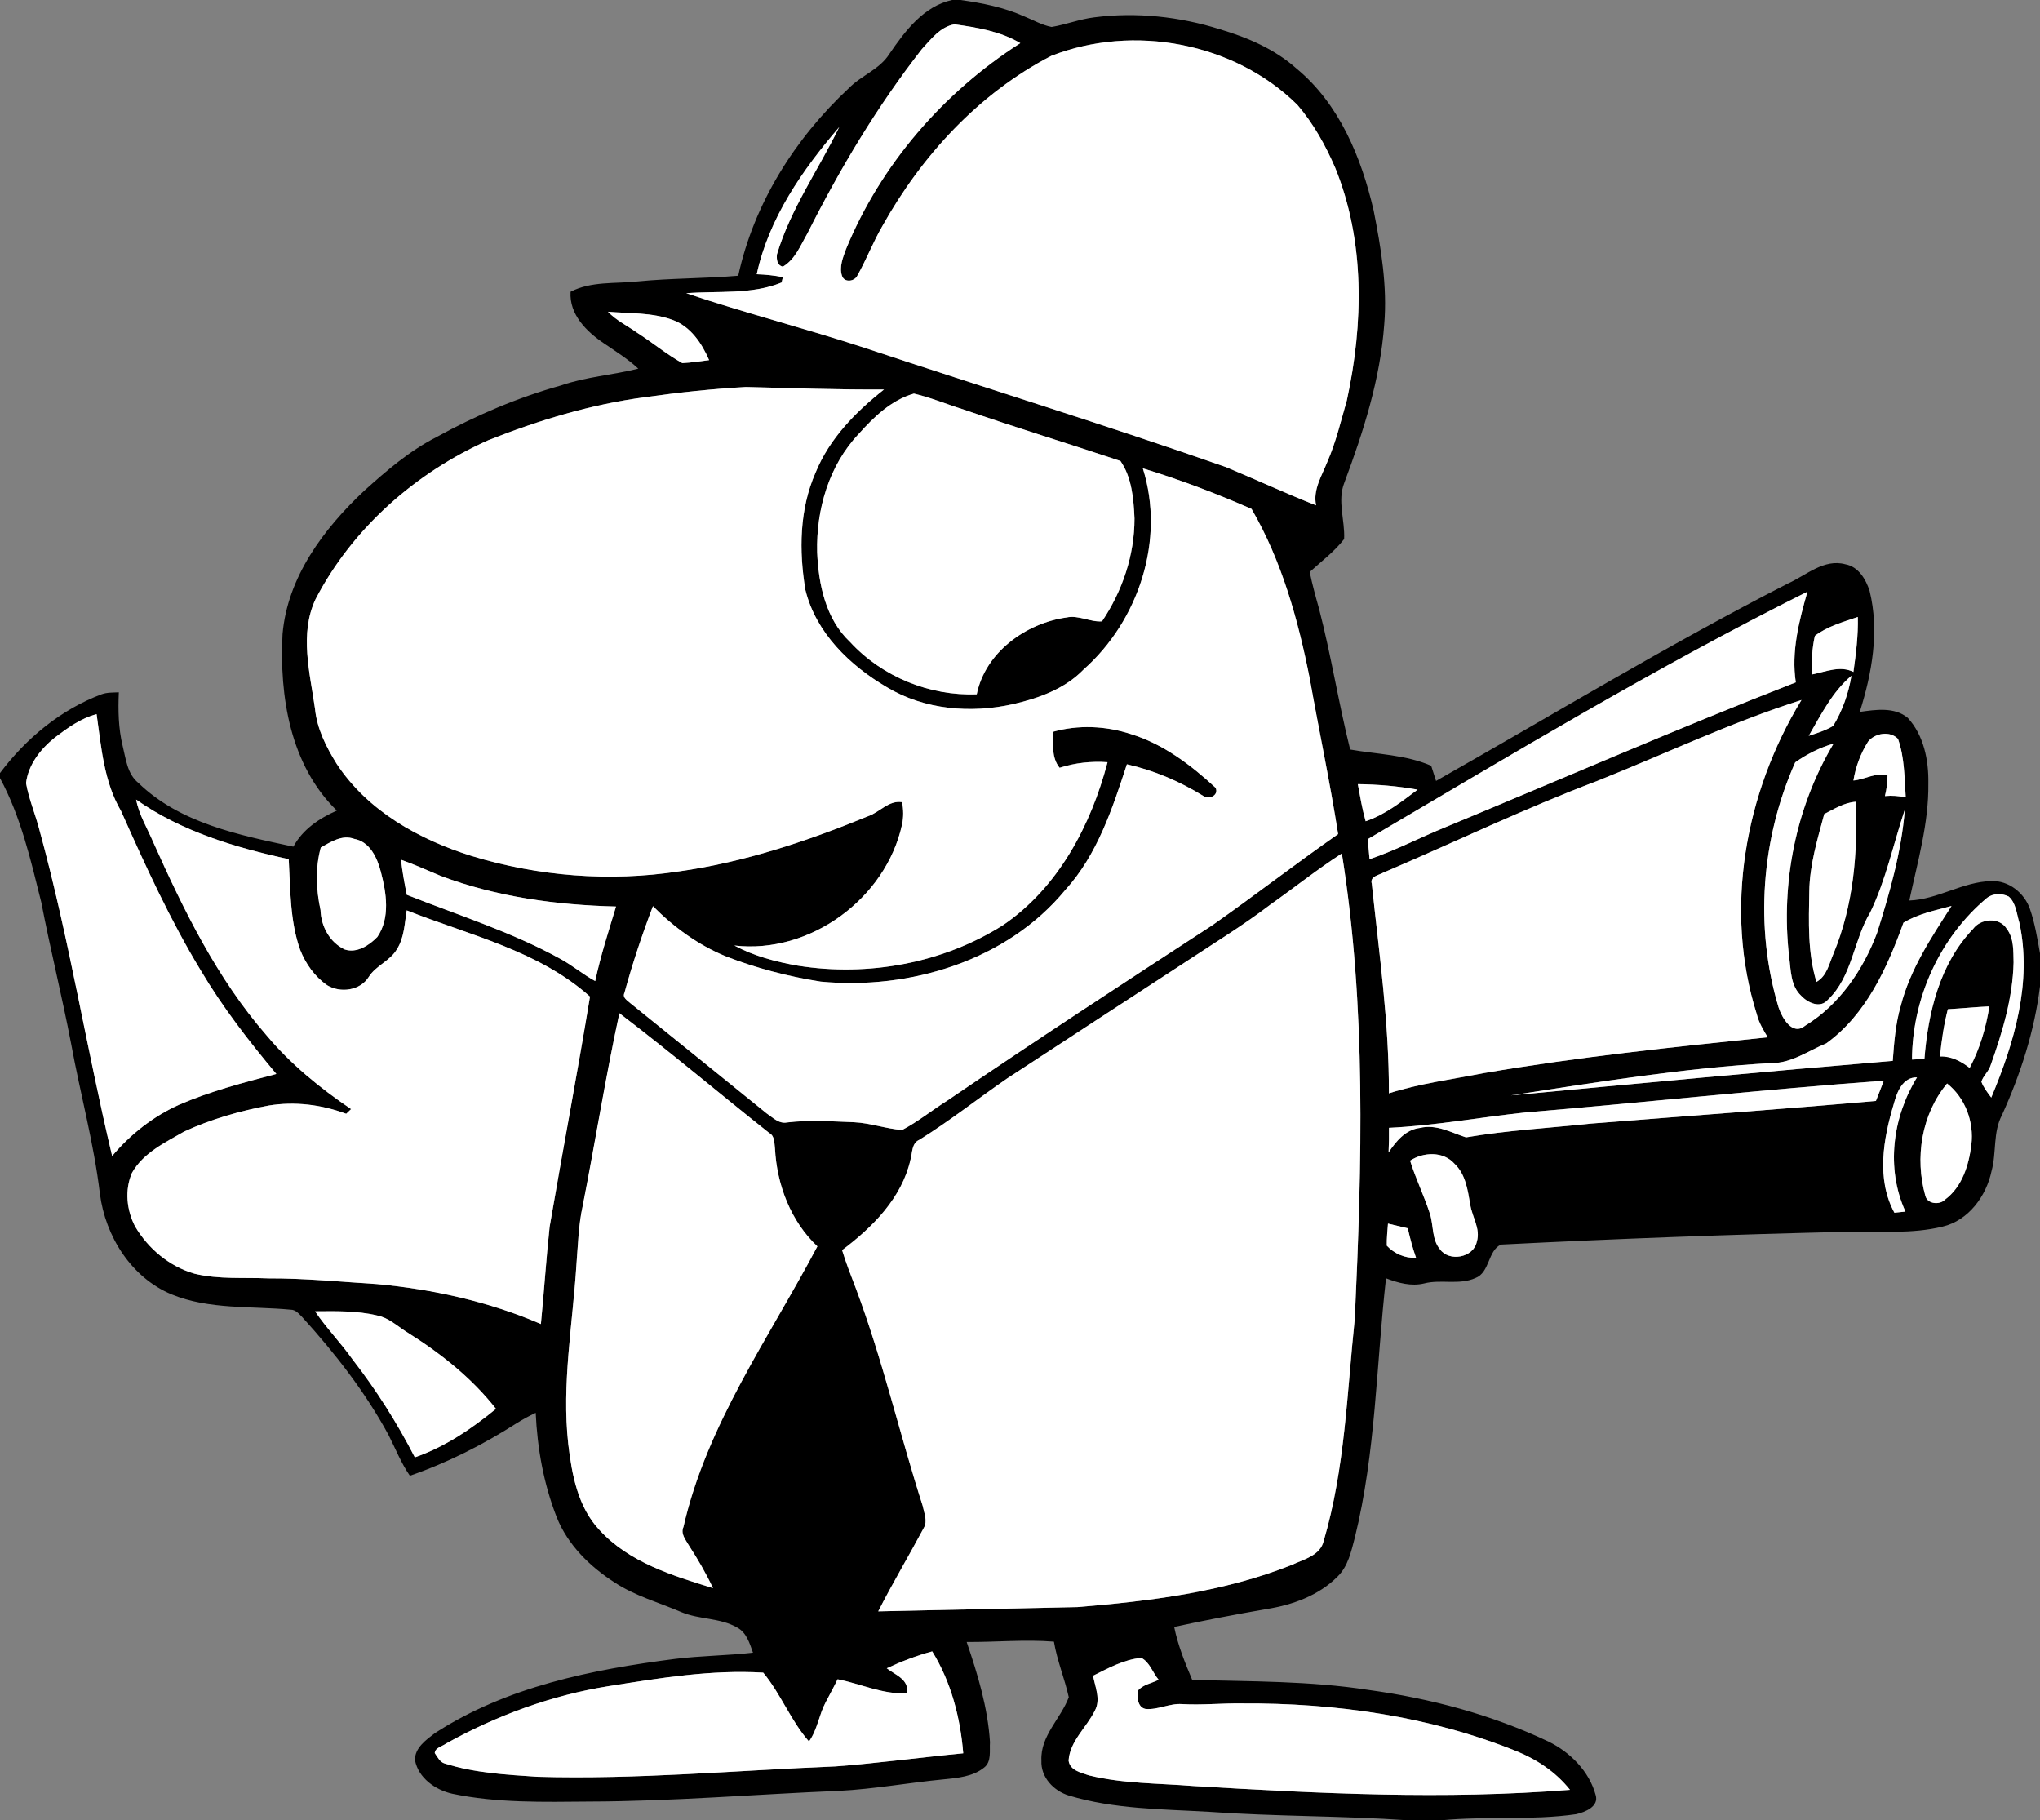 <?xml version="1.0" encoding="UTF-8" ?>
<!DOCTYPE svg PUBLIC "-//W3C//DTD SVG 1.1//EN" "http://www.w3.org/Graphics/SVG/1.1/DTD/svg11.dtd">
<svg width="547pt" height="488pt" viewBox="0 0 547 488" version="1.1" xmlns="http://www.w3.org/2000/svg">
<rect x="0" y="0" width="547" height="488" fill="#808080" stroke="none"/>
<g id="#000000ff">
<path fill="#000000" opacity="1.00" d=" M 255.29 0.00 L 257.55 0.00 C 263.37 0.81 269.22 1.97 274.61 4.38 C 277.05 5.36 279.37 6.74 281.98 7.23 C 285.84 6.59 289.52 5.12 293.42 4.65 C 304.72 3.19 316.29 4.45 327.14 7.86 C 334.52 10.06 341.81 13.17 347.62 18.36 C 359.11 27.83 365.04 42.24 368.32 56.41 C 370.30 66.47 372.03 76.73 371.16 87.01 C 370.10 101.66 365.56 115.78 360.45 129.45 C 358.54 134.33 360.67 139.51 360.41 144.52 C 357.79 147.90 354.32 150.48 351.18 153.34 C 351.86 156.67 352.77 159.95 353.69 163.22 C 356.93 175.69 358.91 188.44 362.03 200.94 C 369.30 202.23 376.87 202.31 383.75 205.29 C 384.18 206.64 384.61 208.00 385.06 209.36 C 416.42 191.59 447.28 172.87 479.39 156.44 C 484.31 154.25 489.05 149.70 494.83 151.28 C 498.30 151.90 500.33 155.32 501.31 158.42 C 503.97 169.21 501.96 180.44 498.67 190.85 C 502.93 190.26 507.95 189.47 511.54 192.45 C 515.85 197.14 517.17 203.81 517.06 210.01 C 517.21 220.71 514.17 231.05 511.96 241.42 C 519.63 241.13 526.30 236.36 533.97 236.21 C 538.61 236.01 542.82 239.40 544.30 243.68 C 545.64 247.53 546.28 251.58 547.00 255.59 L 547.00 264.40 C 545.53 276.39 541.79 287.94 536.82 298.91 C 534.35 303.54 535.37 308.97 534.02 313.90 C 532.61 320.67 527.82 327.23 520.82 328.86 C 512.70 330.83 504.27 330.09 495.99 330.22 C 464.81 330.92 433.63 332.09 402.48 333.66 C 398.90 335.26 399.51 341.16 395.60 342.64 C 391.24 344.57 386.41 342.92 381.90 344.07 C 378.40 344.92 374.90 343.95 371.64 342.70 C 369.02 365.87 368.91 389.45 363.28 412.21 C 362.32 415.89 361.48 419.89 358.66 422.65 C 353.61 427.74 346.55 430.28 339.59 431.37 C 331.32 432.81 323.06 434.38 314.84 436.16 C 315.84 441.09 317.73 445.75 319.68 450.37 C 335.44 450.79 351.29 450.63 366.92 453.05 C 383.53 455.33 399.96 459.67 415.15 466.87 C 421.00 469.71 426.11 474.84 427.85 481.21 C 428.82 484.33 424.99 485.83 422.60 486.37 C 410.63 488.09 398.47 486.84 386.46 488.00 L 377.55 488.00 C 359.78 486.77 341.93 487.00 324.16 485.73 C 311.60 485.00 298.79 485.04 286.64 481.38 C 282.53 480.14 279.02 476.46 279.24 471.96 C 278.93 465.36 284.44 460.75 286.58 455.01 C 285.47 449.99 283.45 445.20 282.60 440.11 C 274.82 439.49 267.00 440.25 259.20 440.20 C 262.17 448.89 264.87 457.83 265.45 467.04 C 265.28 469.31 265.94 472.30 263.86 473.88 C 260.80 476.34 256.74 476.63 253.00 477.03 C 243.64 477.92 234.37 479.64 224.98 480.11 C 202.65 481.02 180.36 482.93 158.01 482.98 C 145.74 483.08 133.33 483.41 121.25 480.88 C 116.73 479.86 112.16 476.66 111.27 471.87 C 111.18 468.60 114.27 466.42 116.61 464.64 C 135.79 452.18 158.69 447.59 181.04 444.73 C 187.96 443.87 194.96 443.86 201.90 443.06 C 201.00 440.54 200.17 437.65 197.63 436.31 C 193.08 433.68 187.53 434.21 182.75 432.21 C 176.73 429.63 170.30 427.86 164.79 424.23 C 158.17 419.98 152.22 414.15 149.27 406.74 C 145.78 397.82 144.07 388.29 143.64 378.75 C 141.90 379.60 140.19 380.51 138.55 381.54 C 129.57 387.28 119.99 392.15 109.90 395.63 C 107.56 392.24 106.05 388.39 104.20 384.74 C 97.94 373.18 89.80 362.75 80.98 353.04 C 80.13 352.20 79.27 351.11 77.96 351.12 C 67.30 350.10 56.10 351.15 45.99 347.00 C 35.17 342.49 28.25 331.42 26.79 320.05 C 25.17 306.45 21.52 293.21 19.06 279.76 C 16.63 267.09 13.51 254.56 11.07 241.90 C 8.23 230.55 5.60 218.97 0.00 208.60 L 0.00 207.25 C 6.98 197.94 16.30 190.23 27.26 186.12 C 28.73 185.59 30.32 185.68 31.86 185.60 C 31.65 190.39 31.74 195.24 32.88 199.93 C 33.75 203.42 34.09 207.46 37.10 209.89 C 48.22 220.68 64.03 223.86 78.66 226.98 C 81.18 222.34 85.60 219.39 90.32 217.31 C 77.80 205.16 74.90 186.69 75.76 169.99 C 77.08 154.73 86.77 141.78 97.60 131.62 C 103.60 126.20 109.82 120.85 117.07 117.16 C 127.62 111.36 138.77 106.59 150.38 103.35 C 157.11 101.01 164.27 100.56 171.15 98.83 C 168.36 96.23 165.11 94.22 161.97 92.07 C 157.31 88.94 152.60 84.32 152.99 78.22 C 158.52 75.36 164.89 76.10 170.88 75.46 C 179.88 74.57 188.94 74.69 197.95 73.92 C 202.18 54.51 213.17 37.09 227.61 23.64 C 230.94 20.21 235.87 18.62 238.48 14.45 C 242.65 8.36 247.65 1.65 255.29 0.00 M 247.18 13.18 C 235.23 28.48 225.22 45.22 216.51 62.56 C 214.66 65.74 213.24 69.54 209.91 71.49 C 208.33 71.10 208.22 69.58 208.32 68.23 C 211.99 55.99 219.49 45.46 225.02 34.08 C 215.17 45.53 206.14 58.54 202.91 73.52 C 205.26 73.61 207.61 73.83 209.92 74.31 C 209.83 74.66 209.66 75.38 209.57 75.74 C 201.50 79.05 192.51 77.94 184.01 78.61 C 199.80 83.93 215.99 88.05 231.83 93.25 C 264.11 103.98 296.63 113.97 328.73 125.22 C 336.81 128.59 344.75 132.27 352.89 135.48 C 352.01 131.28 354.41 127.61 355.88 123.87 C 358.22 118.55 359.54 112.86 361.15 107.29 C 365.59 86.81 366.03 64.68 358.02 44.99 C 355.42 38.96 352.18 33.12 347.88 28.12 C 330.95 11.38 303.91 6.37 281.86 14.99 C 262.50 25.02 247.14 41.72 236.59 60.62 C 234.10 64.91 232.33 69.56 229.90 73.87 C 229.15 75.50 226.36 75.86 225.76 73.91 C 224.99 71.56 226.03 69.03 226.84 66.81 C 236.16 44.13 252.97 24.73 273.59 11.57 C 268.27 8.40 261.99 7.36 255.94 6.52 C 252.12 7.16 249.65 10.51 247.18 13.18 M 163.02 83.57 C 165.24 85.92 168.21 87.32 170.81 89.18 C 174.92 91.81 178.69 94.98 182.95 97.35 C 185.36 97.24 187.75 96.83 190.14 96.55 C 188.19 92.03 185.15 87.48 180.31 85.75 C 174.79 83.74 168.80 84.07 163.02 83.57 M 173.02 106.48 C 158.55 108.38 144.53 112.64 131.00 117.99 C 111.50 126.65 94.50 141.60 84.62 160.62 C 80.24 169.89 83.10 180.35 84.46 189.97 C 84.98 195.32 87.45 200.25 90.26 204.75 C 98.51 217.36 112.34 225.07 126.42 229.46 C 144.31 234.94 163.42 236.43 181.92 233.63 C 199.51 231.17 216.47 225.51 232.85 218.78 C 235.96 217.68 238.30 214.50 241.88 215.05 C 242.27 217.03 242.30 219.08 241.87 221.07 C 237.54 240.90 217.18 255.86 196.90 253.48 C 202.19 256.33 208.09 257.87 213.98 258.90 C 232.80 261.88 252.82 258.25 268.97 248.01 C 283.74 237.96 292.53 221.26 296.97 204.34 C 292.62 204.04 288.27 204.49 284.12 205.84 C 281.93 203.14 282.36 199.44 282.29 196.20 C 289.10 194.27 296.47 194.59 303.18 196.78 C 311.92 199.45 319.33 205.09 325.95 211.20 C 326.91 213.28 324.04 214.51 322.55 213.32 C 316.25 209.45 309.38 206.51 302.16 204.90 C 298.28 216.79 294.22 229.18 285.64 238.60 C 270.00 257.57 243.97 265.44 220.04 263.16 C 211.36 261.79 202.82 259.58 194.63 256.39 C 187.23 253.36 180.68 248.59 175.08 242.93 C 172.17 250.56 169.59 258.31 167.44 266.18 C 166.81 267.47 168.24 268.22 169.01 268.94 C 181.22 278.75 193.37 288.64 205.55 298.48 C 207.20 299.58 208.84 301.35 211.02 300.92 C 217.00 300.20 223.02 300.64 229.01 300.86 C 233.38 301.06 237.55 302.62 241.90 302.94 C 246.17 300.70 249.94 297.61 254.02 295.05 C 277.49 279.08 301.25 263.55 325.04 248.07 C 336.42 240.09 347.40 231.56 358.80 223.61 C 356.62 209.69 353.67 195.88 351.21 182.00 C 348.09 166.23 343.72 150.42 335.59 136.44 C 326.10 132.27 316.37 128.58 306.44 125.56 C 312.48 144.68 305.36 166.39 290.53 179.51 C 285.52 184.68 278.53 187.19 271.66 188.77 C 260.34 191.32 247.86 190.29 237.78 184.22 C 227.86 178.41 218.76 169.63 215.95 158.13 C 214.22 147.66 214.34 136.54 218.69 126.68 C 222.40 117.57 229.44 110.42 237.04 104.42 C 224.70 104.51 212.36 104.04 200.02 103.75 C 190.99 104.25 181.98 105.21 173.02 106.48 M 230.28 116.30 C 222.28 124.72 218.82 136.63 219.11 148.07 C 219.48 156.65 221.39 165.96 227.91 172.08 C 236.50 181.43 249.23 186.62 261.90 186.13 C 264.19 174.89 275.07 167.05 286.00 165.53 C 289.24 164.84 292.41 166.84 295.49 166.57 C 300.95 158.47 304.22 148.79 304.20 138.99 C 303.98 133.76 303.47 127.94 300.43 123.58 C 286.41 118.90 272.26 114.58 258.29 109.76 C 253.86 108.39 249.57 106.57 245.05 105.52 C 239.01 107.25 234.36 111.75 230.28 116.30 M 366.71 224.99 C 366.90 226.77 367.08 228.55 367.23 230.34 C 374.25 227.96 380.84 224.49 387.71 221.70 C 418.96 208.75 449.99 195.21 481.52 182.93 C 480.27 174.64 482.38 166.52 484.64 158.62 C 444.26 178.77 405.58 202.11 366.71 224.99 M 486.64 170.46 C 485.86 173.84 485.71 177.34 485.93 180.80 C 489.51 180.09 493.43 178.35 496.97 180.14 C 497.66 175.25 498.27 170.35 498.15 165.40 C 494.21 166.75 489.99 167.91 486.64 170.46 M 484.99 197.27 C 487.22 196.53 489.51 195.84 491.54 194.61 C 494.05 190.52 495.65 185.89 496.44 181.16 C 491.40 185.36 488.26 191.61 484.99 197.27 M 428.32 209.35 C 408.85 216.70 390.10 225.76 370.97 233.92 C 369.74 234.63 367.23 234.92 367.83 236.93 C 369.80 255.62 372.48 274.28 372.42 293.11 C 380.73 290.46 389.39 289.36 397.92 287.68 C 423.12 283.36 448.57 280.71 473.99 278.09 C 472.82 276.14 471.62 274.17 471.07 271.94 C 462.19 243.86 467.89 212.53 483.04 187.66 C 464.31 193.60 446.54 202.08 428.32 209.35 M 14.72 197.72 C 10.91 200.76 7.58 204.98 6.98 209.94 C 7.73 214.26 9.51 218.32 10.59 222.56 C 18.49 251.35 23.16 280.90 30.07 309.92 C 34.97 304.09 41.08 299.29 48.04 296.16 C 56.42 292.53 65.29 290.24 74.10 287.92 C 66.74 279.14 59.70 270.05 53.84 260.18 C 45.57 246.54 38.95 232.00 32.47 217.45 C 27.84 209.58 27.16 200.28 25.90 191.45 C 21.70 192.55 18.12 195.14 14.72 197.72 M 500.89 198.83 C 498.90 201.99 497.57 205.56 496.97 209.25 C 500.06 208.98 502.95 206.98 506.11 207.91 C 506.10 209.76 505.87 211.61 505.42 213.41 C 507.29 213.23 509.16 213.37 511.00 213.77 C 510.64 208.52 510.70 203.11 508.93 198.10 C 506.80 195.84 502.71 196.53 500.89 198.83 M 481.36 204.38 C 472.26 224.81 470.43 248.60 476.90 270.06 C 477.82 272.87 480.60 277.80 484.00 275.00 C 493.16 269.42 499.55 260.08 503.29 250.17 C 506.70 239.37 509.85 228.36 510.76 217.02 C 507.71 226.19 505.71 235.79 501.50 244.56 C 496.98 252.02 496.69 261.83 490.11 268.04 C 488.08 270.42 484.75 268.85 483.00 266.99 C 480.04 264.25 480.22 259.97 479.71 256.31 C 477.50 236.66 481.51 216.36 491.65 199.35 C 487.96 200.42 484.49 202.17 481.36 204.38 M 364.08 210.23 C 364.70 213.56 365.26 216.91 366.18 220.17 C 371.32 218.45 375.80 214.94 380.10 211.70 C 374.81 210.75 369.45 210.29 364.08 210.23 M 36.50 214.36 C 37.27 218.47 39.51 222.05 41.12 225.85 C 49.29 244.09 58.22 262.36 71.45 277.54 C 77.92 285.29 85.80 291.70 94.14 297.34 C 93.81 297.65 93.16 298.29 92.83 298.60 C 86.21 296.13 79.04 295.24 72.03 296.39 C 64.25 297.85 56.56 300.04 49.36 303.37 C 44.23 306.34 38.43 309.05 35.39 314.43 C 33.40 318.98 33.94 324.42 36.21 328.77 C 39.73 334.78 45.47 339.57 52.22 341.48 C 58.69 343.03 65.39 342.44 71.98 342.72 C 81.71 342.68 91.40 343.65 101.11 344.25 C 116.17 345.65 131.12 348.95 145.03 354.96 C 145.89 346.29 146.44 337.59 147.37 328.92 C 150.90 308.33 154.80 287.80 158.20 267.18 C 144.37 254.83 125.85 250.71 109.05 244.06 C 108.48 247.56 108.41 251.33 106.46 254.42 C 104.65 257.62 100.79 258.83 98.85 261.94 C 96.59 265.57 91.30 266.28 87.78 264.17 C 84.40 261.85 81.94 258.37 80.46 254.58 C 77.72 246.84 77.88 238.45 77.42 230.34 C 63.05 227.21 48.65 222.91 36.50 214.36 M 489.15 218.23 C 487.32 225.03 485.24 231.85 485.14 238.96 C 485.00 247.06 484.66 255.38 487.06 263.24 C 489.87 261.67 490.47 258.33 491.65 255.61 C 496.95 242.79 498.20 228.70 497.57 214.95 C 494.48 215.17 491.83 216.87 489.15 218.23 M 86.02 227.20 C 84.51 232.71 84.74 238.45 85.95 243.99 C 86.08 248.34 88.42 252.66 92.43 254.54 C 95.66 255.62 99.02 253.44 101.19 251.17 C 104.66 246.09 103.61 239.37 102.13 233.77 C 101.18 230.04 99.19 225.63 94.96 224.89 C 91.74 223.70 88.73 225.70 86.02 227.20 M 340.57 242.56 C 333.49 247.96 325.89 252.62 318.46 257.52 C 302.34 268.06 286.18 278.54 270.07 289.11 C 262.19 294.53 254.68 300.49 246.55 305.55 C 244.40 306.46 244.68 309.04 244.13 310.92 C 241.81 321.18 233.95 329.04 225.80 335.15 C 226.85 338.64 228.21 342.02 229.50 345.43 C 236.65 364.48 241.20 384.36 247.41 403.71 C 247.78 405.62 248.79 407.78 247.69 409.63 C 243.70 417.13 239.33 424.42 235.48 431.99 C 253.29 431.56 271.10 431.26 288.90 430.84 C 308.38 429.24 328.14 426.81 346.41 419.52 C 349.61 418.01 354.07 417.03 354.95 413.03 C 360.64 393.71 361.18 373.41 363.27 353.50 C 365.18 311.95 366.39 270.02 359.80 228.80 C 353.18 233.08 347.01 238.01 340.57 242.56 M 107.52 230.48 C 107.87 233.64 108.45 236.77 109.07 239.89 C 122.82 245.34 137.04 249.80 150.05 256.95 C 153.39 258.74 156.28 261.22 159.60 263.02 C 161.03 256.24 163.19 249.66 165.18 243.03 C 149.21 242.63 133.15 240.46 118.14 234.81 C 114.61 233.34 111.13 231.76 107.52 230.48 M 532.74 240.76 C 520.11 251.33 512.76 267.63 512.68 284.06 C 513.52 284.01 515.18 283.93 516.01 283.89 C 517.00 271.42 520.13 258.32 529.05 249.04 C 531.09 246.21 536.16 245.83 538.07 248.99 C 540.06 251.56 539.83 254.98 539.92 258.05 C 539.69 267.55 536.92 276.76 533.74 285.65 C 533.23 287.27 531.79 288.39 531.28 290.00 C 531.87 291.57 532.93 292.91 533.93 294.25 C 540.10 279.60 544.93 263.34 541.47 247.38 C 540.73 245.00 540.60 242.11 538.62 240.36 C 536.80 239.43 534.36 239.45 532.74 240.76 M 510.39 247.36 C 506.04 259.46 500.40 271.97 489.69 279.72 C 484.89 281.67 480.41 285.04 475.05 284.99 C 451.56 286.32 428.32 290.11 405.09 293.67 C 439.22 290.47 473.36 287.26 507.52 284.41 C 507.88 279.47 508.26 274.49 509.65 269.72 C 512.16 259.87 517.86 251.32 523.28 242.88 C 518.91 244.06 514.26 245.01 510.39 247.36 M 522.29 270.56 C 521.22 274.71 520.60 278.96 520.17 283.23 C 523.18 283.11 525.82 284.51 528.14 286.30 C 530.88 281.16 532.51 275.53 533.43 269.80 C 529.71 269.97 526.00 270.35 522.29 270.56 M 166.08 271.64 C 162.36 288.79 159.61 306.15 156.23 323.37 C 155.10 328.49 154.99 333.74 154.57 338.95 C 153.56 354.98 150.59 371.02 152.37 387.11 C 153.33 395.27 154.91 404.01 160.77 410.21 C 168.70 418.87 180.30 422.39 191.18 425.76 C 189.32 421.79 187.11 418.00 184.73 414.33 C 183.87 412.81 182.43 411.20 183.26 409.36 C 189.50 381.88 206.22 358.67 219.17 334.14 C 212.02 327.41 208.30 317.61 207.80 307.92 C 207.59 306.44 207.80 304.58 206.26 303.75 C 192.83 293.10 179.72 282.02 166.08 271.64 M 507.81 295.91 C 504.99 305.28 503.05 316.08 507.96 325.12 C 508.70 325.04 510.18 324.89 510.92 324.81 C 505.63 313.23 507.46 299.50 514.02 288.83 C 510.15 288.78 508.64 292.80 507.81 295.91 M 408.89 298.25 C 396.73 299.55 384.67 301.78 372.44 302.36 C 372.47 304.56 372.44 306.76 372.33 308.96 C 374.34 305.96 376.89 302.83 380.74 302.39 C 385.08 301.30 389.11 303.64 393.09 304.92 C 404.14 303.03 415.36 302.42 426.50 301.23 C 452.00 299.20 477.52 297.39 503.00 295.15 C 503.72 293.35 504.43 291.54 505.11 289.73 C 473.00 292.07 440.98 295.57 408.89 298.25 M 516.27 320.63 C 516.83 322.80 520.09 323.10 521.51 321.62 C 526.12 318.23 527.92 312.37 528.59 306.93 C 529.35 300.81 526.97 294.34 522.09 290.48 C 515.21 298.71 513.38 310.44 516.27 320.63 M 378.10 311.16 C 379.61 316.00 381.85 320.57 383.42 325.40 C 384.41 328.51 383.88 332.23 386.09 334.89 C 388.55 338.39 395.14 337.17 395.98 332.90 C 397.05 329.42 394.73 326.29 394.23 322.95 C 393.55 319.10 393.02 314.84 390.02 312.01 C 387.01 308.59 381.69 308.83 378.10 311.16 M 372.17 328.04 C 372.02 330.01 371.81 331.97 371.85 333.95 C 373.80 336.07 376.77 337.39 379.69 337.19 C 378.78 334.61 378.08 331.96 377.48 329.30 C 375.71 328.88 373.94 328.46 372.17 328.04 M 84.48 351.55 C 87.53 356.08 91.39 359.99 94.53 364.45 C 100.91 372.65 106.48 381.46 111.23 390.70 C 119.30 387.90 126.43 383.07 132.99 377.69 C 126.43 369.32 117.95 362.65 108.98 357.05 C 106.44 355.44 104.14 353.24 101.10 352.66 C 95.67 351.36 90.02 351.51 84.48 351.55 M 237.77 447.25 C 240.07 449.03 243.92 450.30 243.15 453.95 C 236.70 454.29 230.79 451.40 224.59 450.19 C 223.59 452.28 222.46 454.30 221.40 456.35 C 219.59 459.73 219.19 463.71 216.92 466.87 C 212.02 461.29 209.33 454.05 204.65 448.42 C 190.70 447.58 176.85 449.88 163.13 452.05 C 147.82 454.50 133.08 459.93 119.56 467.45 C 118.55 468.23 116.72 468.47 116.57 469.97 C 117.30 471.00 117.93 472.41 119.26 472.78 C 127.27 475.31 135.71 475.78 144.04 476.33 C 170.76 477.11 197.41 474.61 224.08 473.55 C 235.51 472.68 246.88 471.14 258.28 470.04 C 257.50 460.49 255.03 450.92 249.96 442.72 C 245.76 443.86 241.70 445.41 237.77 447.25 M 293.08 449.25 C 293.67 452.30 295.20 455.64 293.56 458.63 C 291.34 463.12 286.91 466.71 286.53 471.97 C 286.86 474.64 289.88 475.23 291.99 475.96 C 301.14 478.21 310.62 478.06 319.96 478.81 C 353.57 480.83 387.34 482.51 420.97 479.83 C 417.24 475.13 412.15 471.71 406.61 469.47 C 383.32 460.07 358.01 456.53 332.99 456.67 C 327.63 456.59 322.28 457.16 316.93 456.85 C 313.58 456.61 310.43 458.48 307.10 458.14 C 305.01 457.68 304.88 454.98 305.10 453.26 C 306.47 451.58 308.83 451.30 310.67 450.32 C 309.08 448.44 308.27 445.60 306.03 444.46 C 301.35 444.89 297.21 447.20 293.08 449.25 Z" />
</g>
<g id="#ffffffff">
<path fill="#ffffff" opacity="1.00" d=" M 247.18 13.18 C 249.65 10.51 252.12 7.16 255.94 6.52 C 261.99 7.36 268.27 8.40 273.59 11.57 C 252.97 24.73 236.16 44.13 226.84 66.81 C 226.03 69.03 224.99 71.56 225.76 73.91 C 226.36 75.86 229.15 75.50 229.90 73.87 C 232.33 69.56 234.10 64.91 236.59 60.62 C 247.14 41.72 262.50 25.02 281.86 14.99 C 303.91 6.37 330.95 11.38 347.88 28.12 C 352.18 33.12 355.42 38.96 358.02 44.99 C 366.03 64.68 365.59 86.81 361.15 107.29 C 359.54 112.86 358.22 118.55 355.88 123.87 C 354.41 127.61 352.01 131.28 352.89 135.48 C 344.75 132.27 336.81 128.59 328.73 125.22 C 296.63 113.97 264.11 103.98 231.83 93.25 C 215.99 88.05 199.80 83.93 184.01 78.61 C 192.51 77.94 201.50 79.05 209.57 75.74 C 209.66 75.38 209.83 74.66 209.92 74.31 C 207.61 73.83 205.26 73.61 202.91 73.52 C 206.14 58.54 215.17 45.53 225.02 34.08 C 219.49 45.46 211.99 55.99 208.32 68.23 C 208.22 69.58 208.33 71.10 209.91 71.49 C 213.24 69.54 214.66 65.74 216.51 62.56 C 225.22 45.22 235.23 28.48 247.18 13.18 Z" />
<path fill="#ffffff" opacity="1.00" d=" M 163.02 83.57 C 168.80 84.07 174.79 83.74 180.31 85.75 C 185.15 87.48 188.19 92.03 190.14 96.55 C 187.75 96.83 185.36 97.24 182.95 97.35 C 178.69 94.98 174.92 91.81 170.81 89.18 C 168.21 87.32 165.24 85.92 163.02 83.57 Z" />
<path fill="#ffffff" opacity="1.00" d=" M 173.02 106.48 C 181.98 105.21 190.99 104.25 200.02 103.75 C 212.36 104.04 224.70 104.51 237.04 104.42 C 229.44 110.42 222.40 117.57 218.69 126.68 C 214.34 136.54 214.22 147.66 215.95 158.13 C 218.76 169.63 227.86 178.41 237.78 184.22 C 247.86 190.29 260.34 191.32 271.66 188.77 C 278.53 187.19 285.52 184.68 290.53 179.51 C 305.36 166.39 312.48 144.68 306.44 125.56 C 316.37 128.58 326.10 132.27 335.59 136.44 C 343.72 150.42 348.09 166.23 351.21 182.00 C 353.67 195.88 356.62 209.69 358.80 223.61 C 347.40 231.56 336.42 240.09 325.04 248.07 C 301.25 263.55 277.49 279.08 254.02 295.05 C 249.94 297.61 246.17 300.70 241.90 302.94 C 237.55 302.62 233.38 301.06 229.01 300.86 C 223.02 300.64 217.00 300.20 211.02 300.92 C 208.84 301.35 207.20 299.58 205.55 298.48 C 193.37 288.64 181.22 278.75 169.01 268.94 C 168.24 268.22 166.81 267.47 167.44 266.18 C 169.59 258.31 172.17 250.56 175.08 242.93 C 180.68 248.59 187.23 253.36 194.63 256.39 C 202.82 259.58 211.36 261.79 220.04 263.16 C 243.97 265.44 270.00 257.57 285.64 238.60 C 294.22 229.18 298.28 216.79 302.16 204.90 C 309.38 206.51 316.25 209.45 322.55 213.32 C 324.04 214.51 326.91 213.28 325.95 211.20 C 319.33 205.09 311.92 199.45 303.18 196.78 C 296.47 194.59 289.10 194.27 282.29 196.20 C 282.36 199.44 281.93 203.14 284.12 205.84 C 288.27 204.49 292.62 204.04 296.97 204.34 C 292.53 221.26 283.74 237.96 268.97 248.01 C 252.82 258.25 232.80 261.88 213.98 258.90 C 208.09 257.87 202.19 256.33 196.90 253.48 C 217.18 255.86 237.54 240.90 241.87 221.07 C 242.30 219.08 242.27 217.03 241.88 215.05 C 238.30 214.50 235.96 217.68 232.85 218.78 C 216.47 225.51 199.51 231.17 181.92 233.63 C 163.42 236.43 144.31 234.94 126.42 229.46 C 112.34 225.07 98.51 217.36 90.26 204.75 C 87.45 200.25 84.98 195.32 84.46 189.97 C 83.10 180.35 80.24 169.89 84.62 160.62 C 94.50 141.60 111.50 126.65 131.00 117.99 C 144.53 112.64 158.55 108.38 173.02 106.48 Z" />
<path fill="#ffffff" opacity="1.00" d=" M 230.28 116.30 C 234.36 111.75 239.01 107.25 245.05 105.52 C 249.57 106.57 253.86 108.39 258.29 109.76 C 272.26 114.58 286.41 118.90 300.43 123.58 C 303.47 127.94 303.98 133.76 304.20 138.99 C 304.22 148.79 300.95 158.47 295.49 166.57 C 292.41 166.84 289.24 164.84 286.00 165.53 C 275.07 167.05 264.19 174.89 261.90 186.13 C 249.23 186.62 236.50 181.43 227.91 172.08 C 221.39 165.96 219.48 156.65 219.11 148.07 C 218.82 136.63 222.28 124.72 230.28 116.30 Z" />
<path fill="#ffffff" opacity="1.00" d=" M 366.71 224.99 C 405.58 202.11 444.26 178.77 484.64 158.62 C 482.38 166.52 480.27 174.64 481.52 182.93 C 449.99 195.21 418.96 208.75 387.71 221.70 C 380.84 224.49 374.25 227.96 367.23 230.34 C 367.08 228.55 366.90 226.77 366.71 224.99 Z" />
<path fill="#ffffff" opacity="1.00" d=" M 486.64 170.46 C 489.99 167.91 494.21 166.75 498.15 165.40 C 498.27 170.35 497.66 175.25 496.97 180.14 C 493.43 178.35 489.51 180.09 485.93 180.80 C 485.71 177.34 485.86 173.84 486.64 170.46 Z" />
<path fill="#ffffff" opacity="1.00" d=" M 484.99 197.27 C 488.26 191.61 491.40 185.36 496.44 181.16 C 495.65 185.89 494.05 190.52 491.54 194.61 C 489.51 195.84 487.22 196.53 484.99 197.27 Z" />
<path fill="#ffffff" opacity="1.00" d=" M 428.32 209.35 C 446.54 202.08 464.31 193.60 483.04 187.66 C 467.89 212.53 462.19 243.86 471.07 271.94 C 471.62 274.17 472.82 276.14 473.99 278.09 C 448.57 280.71 423.12 283.36 397.92 287.68 C 389.39 289.36 380.73 290.46 372.42 293.11 C 372.48 274.28 369.80 255.62 367.83 236.93 C 367.23 234.92 369.74 234.63 370.97 233.92 C 390.10 225.76 408.85 216.70 428.32 209.35 Z" />
<path fill="#ffffff" opacity="1.00" d=" M 14.72 197.72 C 18.12 195.14 21.70 192.55 25.90 191.45 C 27.16 200.28 27.84 209.58 32.47 217.45 C 38.95 232.00 45.57 246.54 53.84 260.18 C 59.70 270.05 66.74 279.14 74.10 287.92 C 65.29 290.24 56.42 292.53 48.04 296.16 C 41.08 299.29 34.97 304.09 30.07 309.92 C 23.16 280.90 18.49 251.35 10.59 222.56 C 9.51 218.32 7.73 214.26 6.98 209.94 C 7.58 204.98 10.91 200.76 14.72 197.72 Z" />
<path fill="#ffffff" opacity="1.00" d=" M 500.89 198.83 C 502.71 196.53 506.80 195.84 508.93 198.10 C 510.70 203.11 510.64 208.52 511.00 213.77 C 509.16 213.37 507.29 213.23 505.42 213.41 C 505.87 211.61 506.10 209.76 506.11 207.91 C 502.95 206.98 500.06 208.98 496.97 209.25 C 497.57 205.56 498.90 201.99 500.89 198.83 Z" />
<path fill="#ffffff" opacity="1.00" d=" M 481.36 204.38 C 484.49 202.17 487.96 200.42 491.65 199.35 C 481.51 216.36 477.50 236.66 479.71 256.31 C 480.22 259.97 480.04 264.25 483.00 266.99 C 484.75 268.85 488.08 270.42 490.11 268.04 C 496.69 261.83 496.98 252.02 501.50 244.56 C 505.71 235.79 507.71 226.19 510.76 217.02 C 509.85 228.36 506.70 239.37 503.29 250.17 C 499.55 260.08 493.16 269.42 484.00 275.00 C 480.60 277.80 477.82 272.87 476.90 270.06 C 470.43 248.60 472.26 224.81 481.36 204.38 Z" />
<path fill="#ffffff" opacity="1.00" d=" M 364.08 210.23 C 369.45 210.29 374.81 210.75 380.10 211.70 C 375.80 214.94 371.32 218.45 366.18 220.17 C 365.26 216.91 364.70 213.56 364.08 210.23 Z" />
<path fill="#ffffff" opacity="1.00" d=" M 36.50 214.36 C 48.65 222.91 63.05 227.21 77.42 230.34 C 77.88 238.45 77.72 246.84 80.46 254.58 C 81.94 258.37 84.40 261.85 87.78 264.17 C 91.30 266.28 96.59 265.57 98.85 261.94 C 100.79 258.83 104.65 257.62 106.46 254.42 C 108.41 251.33 108.48 247.56 109.05 244.06 C 125.85 250.71 144.37 254.83 158.20 267.18 C 154.80 287.80 150.90 308.33 147.37 328.92 C 146.44 337.59 145.89 346.29 145.03 354.96 C 131.12 348.95 116.17 345.65 101.11 344.25 C 91.40 343.65 81.71 342.68 71.98 342.72 C 65.39 342.44 58.69 343.03 52.22 341.48 C 45.47 339.57 39.73 334.78 36.21 328.77 C 33.94 324.42 33.40 318.98 35.39 314.43 C 38.43 309.05 44.23 306.34 49.36 303.37 C 56.56 300.04 64.25 297.85 72.03 296.39 C 79.04 295.24 86.21 296.13 92.83 298.60 C 93.16 298.29 93.81 297.65 94.14 297.34 C 85.80 291.70 77.92 285.29 71.45 277.54 C 58.22 262.36 49.29 244.09 41.12 225.85 C 39.51 222.05 37.27 218.47 36.50 214.36 Z" />
<path fill="#ffffff" opacity="1.00" d=" M 489.15 218.23 C 491.83 216.87 494.48 215.17 497.57 214.95 C 498.20 228.70 496.95 242.79 491.65 255.61 C 490.47 258.33 489.87 261.67 487.06 263.24 C 484.66 255.38 485.00 247.06 485.14 238.96 C 485.24 231.85 487.32 225.03 489.15 218.23 Z" />
<path fill="#ffffff" opacity="1.00" d=" M 86.02 227.20 C 88.73 225.70 91.74 223.70 94.96 224.89 C 99.19 225.63 101.18 230.04 102.13 233.77 C 103.61 239.37 104.66 246.09 101.19 251.17 C 99.02 253.44 95.66 255.62 92.43 254.54 C 88.42 252.66 86.08 248.34 85.95 243.99 C 84.74 238.45 84.51 232.71 86.02 227.20 Z" />
<path fill="#ffffff" opacity="1.00" d=" M 340.57 242.56 C 347.01 238.01 353.18 233.08 359.80 228.80 C 366.39 270.02 365.18 311.95 363.27 353.50 C 361.18 373.41 360.64 393.71 354.95 413.03 C 354.07 417.03 349.61 418.01 346.41 419.52 C 328.14 426.81 308.38 429.24 288.90 430.84 C 271.10 431.26 253.29 431.56 235.48 431.99 C 239.33 424.42 243.70 417.13 247.69 409.63 C 248.79 407.78 247.78 405.62 247.41 403.71 C 241.20 384.36 236.65 364.48 229.50 345.43 C 228.21 342.02 226.85 338.64 225.80 335.15 C 233.95 329.04 241.81 321.18 244.13 310.92 C 244.68 309.04 244.40 306.46 246.55 305.55 C 254.68 300.49 262.19 294.53 270.07 289.11 C 286.18 278.54 302.34 268.06 318.46 257.52 C 325.89 252.62 333.49 247.96 340.57 242.56 Z" />
<path fill="#ffffff" opacity="1.00" d=" M 107.52 230.48 C 111.13 231.76 114.61 233.34 118.14 234.81 C 133.15 240.46 149.21 242.63 165.18 243.03 C 163.19 249.66 161.03 256.24 159.60 263.02 C 156.28 261.22 153.39 258.74 150.05 256.95 C 137.04 249.80 122.82 245.34 109.07 239.89 C 108.45 236.77 107.87 233.64 107.52 230.48 Z" />
<path fill="#ffffff" opacity="1.00" d=" M 532.74 240.76 C 534.36 239.45 536.80 239.43 538.62 240.36 C 540.60 242.11 540.73 245.00 541.47 247.38 C 544.93 263.34 540.10 279.60 533.93 294.25 C 532.93 292.91 531.87 291.57 531.28 290.00 C 531.79 288.39 533.23 287.27 533.74 285.65 C 536.92 276.76 539.69 267.55 539.92 258.05 C 539.83 254.98 540.06 251.56 538.07 248.99 C 536.16 245.83 531.09 246.21 529.05 249.04 C 520.13 258.32 517.00 271.42 516.01 283.89 C 515.18 283.93 513.52 284.01 512.68 284.06 C 512.76 267.63 520.11 251.33 532.74 240.76 Z" />
<path fill="#ffffff" opacity="1.00" d=" M 510.39 247.36 C 514.26 245.01 518.91 244.06 523.28 242.88 C 517.86 251.32 512.16 259.87 509.65 269.72 C 508.26 274.49 507.88 279.47 507.52 284.41 C 473.36 287.26 439.22 290.47 405.09 293.67 C 428.32 290.11 451.56 286.32 475.05 284.99 C 480.41 285.04 484.89 281.67 489.69 279.72 C 500.40 271.97 506.04 259.46 510.39 247.36 Z" />
<path fill="#ffffff" opacity="1.00" d=" M 522.29 270.56 C 526.00 270.35 529.71 269.97 533.43 269.80 C 532.51 275.53 530.88 281.16 528.14 286.30 C 525.82 284.51 523.18 283.11 520.17 283.23 C 520.60 278.96 521.22 274.71 522.29 270.56 Z" />
<path fill="#ffffff" opacity="1.00" d=" M 166.08 271.64 C 179.72 282.02 192.83 293.10 206.26 303.75 C 207.80 304.58 207.59 306.44 207.80 307.92 C 208.30 317.61 212.02 327.41 219.17 334.14 C 206.22 358.67 189.50 381.88 183.26 409.36 C 182.43 411.20 183.87 412.81 184.73 414.33 C 187.11 418.00 189.32 421.79 191.18 425.76 C 180.30 422.39 168.70 418.87 160.77 410.21 C 154.91 404.01 153.33 395.27 152.37 387.11 C 150.59 371.02 153.56 354.98 154.57 338.95 C 154.99 333.74 155.10 328.49 156.23 323.37 C 159.61 306.15 162.36 288.79 166.08 271.64 Z" />
<path fill="#ffffff" opacity="1.00" d=" M 408.89 298.25 C 440.98 295.57 473.00 292.07 505.11 289.73 C 504.43 291.54 503.72 293.35 503.00 295.15 C 477.52 297.39 452.00 299.20 426.50 301.23 C 415.36 302.42 404.14 303.03 393.09 304.92 C 389.11 303.64 385.08 301.30 380.74 302.39 C 376.89 302.83 374.34 305.96 372.33 308.96 C 372.44 306.76 372.47 304.56 372.44 302.36 C 384.67 301.78 396.73 299.55 408.89 298.25 Z" />
<path fill="#ffffff" opacity="1.00" d=" M 516.27 320.63 C 513.38 310.44 515.21 298.71 522.09 290.48 C 526.97 294.34 529.35 300.81 528.59 306.93 C 527.92 312.37 526.12 318.23 521.51 321.62 C 520.09 323.10 516.83 322.80 516.27 320.63 Z" />
<path fill="#ffffff" opacity="1.00" d=" M 378.10 311.16 C 381.69 308.83 387.01 308.59 390.02 312.01 C 393.02 314.84 393.55 319.10 394.23 322.95 C 394.73 326.29 397.05 329.42 395.98 332.90 C 395.14 337.17 388.55 338.39 386.09 334.89 C 383.88 332.23 384.41 328.51 383.42 325.40 C 381.85 320.57 379.61 316.00 378.10 311.16 Z" />
<path fill="#ffffff" opacity="1.00" d=" M 372.17 328.04 C 373.94 328.46 375.71 328.88 377.48 329.30 C 378.08 331.96 378.78 334.61 379.69 337.19 C 376.77 337.39 373.80 336.07 371.85 333.95 C 371.81 331.97 372.02 330.01 372.17 328.04 Z" />
<path fill="#ffffff" opacity="1.00" d=" M 84.48 351.55 C 90.02 351.51 95.67 351.36 101.10 352.66 C 104.14 353.24 106.44 355.44 108.98 357.05 C 117.95 362.65 126.43 369.32 132.99 377.69 C 126.43 383.07 119.30 387.90 111.23 390.70 C 106.48 381.46 100.91 372.65 94.53 364.45 C 91.39 359.99 87.53 356.08 84.48 351.55 Z" />
<path fill="#ffffff" opacity="1.00" d=" M 237.77 447.25 C 241.70 445.41 245.76 443.86 249.96 442.72 C 255.03 450.92 257.50 460.49 258.28 470.04 C 246.88 471.14 235.51 472.68 224.08 473.55 C 197.41 474.61 170.76 477.11 144.04 476.33 C 135.71 475.78 127.27 475.31 119.26 472.78 C 117.93 472.41 117.30 471.00 116.57 469.97 C 116.72 468.47 118.55 468.23 119.56 467.45 C 133.08 459.93 147.82 454.50 163.13 452.05 C 176.85 449.88 190.70 447.58 204.65 448.42 C 209.33 454.05 212.02 461.29 216.92 466.87 C 219.19 463.71 219.59 459.73 221.40 456.35 C 222.46 454.30 223.59 452.28 224.59 450.19 C 230.79 451.40 236.70 454.29 243.15 453.95 C 243.92 450.30 240.07 449.03 237.77 447.25 Z" />
<path fill="#ffffff" opacity="1.00" d=" M 293.08 449.25 C 297.21 447.20 301.35 444.89 306.03 444.46 C 308.27 445.60 309.08 448.44 310.67 450.32 C 308.83 451.30 306.47 451.58 305.10 453.26 C 304.88 454.98 305.01 457.68 307.10 458.14 C 310.43 458.48 313.58 456.61 316.93 456.85 C 322.28 457.16 327.63 456.59 332.99 456.67 C 358.01 456.53 383.32 460.07 406.61 469.47 C 412.15 471.71 417.24 475.13 420.97 479.83 C 387.34 482.51 353.57 480.83 319.96 478.81 C 310.62 478.06 301.14 478.21 291.99 475.96 C 289.88 475.23 286.86 474.64 286.53 471.97 C 286.91 466.71 291.34 463.12 293.56 458.63 C 295.20 455.64 293.67 452.30 293.08 449.25 Z" />
</g>
<g id="#fefefeff">
<path fill="#fefefe" opacity="1.00" d=" M 507.81 295.91 C 508.64 292.80 510.15 288.78 514.02 288.83 C 507.46 299.50 505.63 313.23 510.92 324.81 C 510.18 324.89 508.70 325.04 507.96 325.12 C 503.05 316.08 504.99 305.28 507.81 295.91 Z" />
</g>
</svg>
